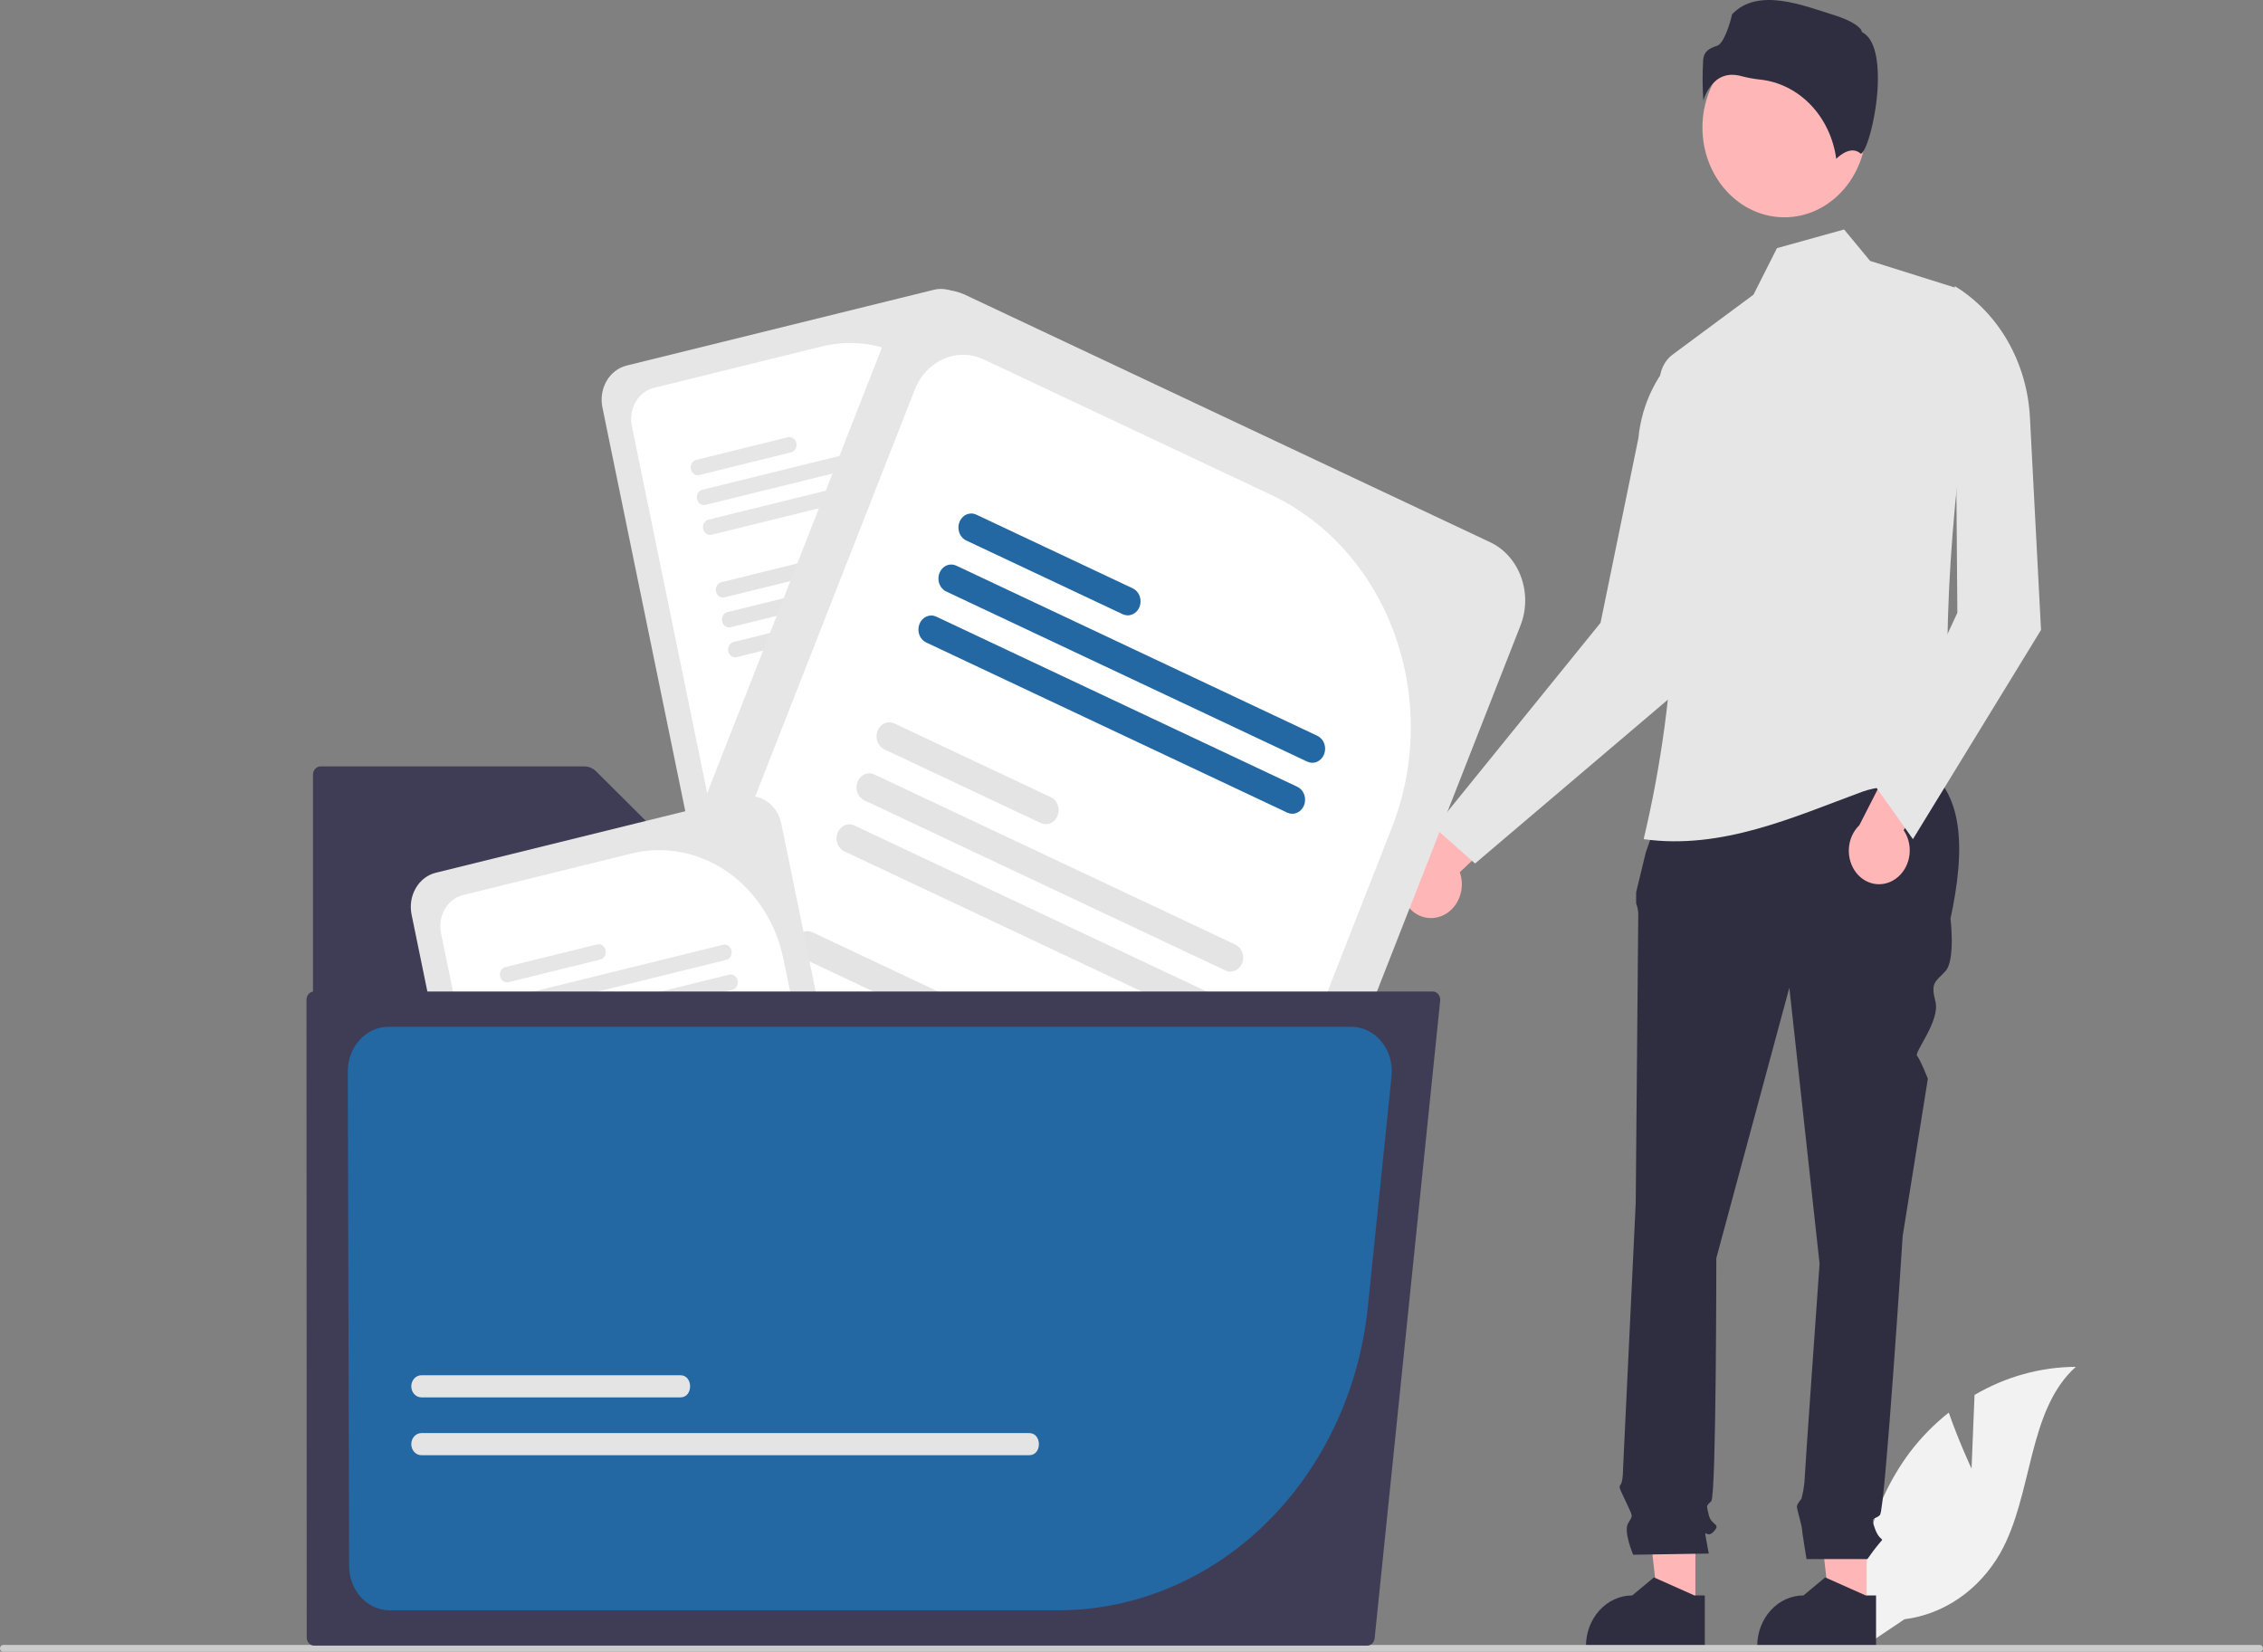 <svg width="311" height="227" viewBox="0 0 311 227" fill="none" xmlns="http://www.w3.org/2000/svg">
<rect x="0" y="0" width="311" height="227" fill="#808080" stroke="none"/>
<g clip-path="url(#clip0_1768_12449)">
<path d="M197.527 126.068C198.615 125.818 199.571 125.11 200.187 124.095C200.804 123.081 201.032 121.841 200.822 120.644C200.775 120.38 200.707 120.12 200.618 119.869L211.925 109.186L204.533 106.894L194.929 117.39C193.921 117.917 193.142 118.859 192.761 120.011C192.381 121.162 192.429 122.432 192.895 123.545C193.292 124.479 193.966 125.238 194.808 125.696C195.649 126.155 196.608 126.286 197.527 126.068L197.527 126.068Z" fill="#FFB6B6"/>
<path d="M270.946 201.83L271.357 191.702C275.641 189.192 280.419 187.866 285.277 187.84C278.591 193.831 279.427 205.38 274.894 213.436C273.463 215.937 271.537 218.053 269.258 219.627C266.98 221.201 264.407 222.193 261.731 222.529L256.137 226.283C255.369 221.592 255.538 216.775 256.633 212.162C257.727 207.55 259.721 203.253 262.477 199.566C264.041 197.515 265.835 195.688 267.816 194.128C269.156 198.001 270.946 201.83 270.946 201.83Z" fill="#F2F2F2"/>
<path d="M256.531 221.071L251.466 221.071L249.056 199.653L256.532 199.654L256.531 221.071Z" fill="#FFB6B6"/>
<path d="M257.823 226.453L241.489 226.453V226.226C241.489 224.378 242.159 222.606 243.352 221.299C244.544 219.992 246.161 219.258 247.847 219.257H247.847L250.831 216.776L256.398 219.258L257.824 219.258L257.823 226.453Z" fill="#2F2E41"/>
<path d="M232.997 221.071L227.931 221.071L225.521 199.653L232.998 199.654L232.997 221.071Z" fill="#FFB6B6"/>
<path d="M234.289 226.453L217.955 226.453V226.226C217.955 224.378 218.625 222.606 219.817 221.299C221.01 219.992 222.627 219.258 224.313 219.257H224.313L227.297 216.776L232.863 219.258L234.289 219.258L234.289 226.453Z" fill="#2F2E41"/>
<path d="M230.804 103.98L263.754 104.883C270.012 108.609 270.107 116.673 268.056 126.247C268.056 126.247 268.749 131.937 267.364 133.455C265.98 134.972 265.288 134.972 265.98 137.628C266.672 140.283 263.015 144.62 263.459 145.107C263.903 145.594 264.942 148.25 264.942 148.25L261.481 169.873C261.481 169.873 259.058 207.43 258.366 208.189C257.674 208.948 256.981 208.189 257.674 210.086C258.366 211.983 259.058 211.224 258.366 211.983C257.753 212.707 257.175 213.467 256.635 214.259H248.268C248.268 214.259 247.637 210.465 247.637 210.086C247.637 209.707 246.945 207.43 246.945 207.051C246.945 206.672 247.557 206.001 247.557 206.001C247.768 205.23 247.911 204.438 247.983 203.637C247.983 202.878 250.06 173.667 250.06 173.667L245.906 135.731L235.87 172.908C235.87 172.908 235.87 205.534 235.178 206.292C234.485 207.051 234.485 206.672 234.831 208.189C235.178 209.707 236.562 209.327 235.524 210.465C234.485 211.603 234.139 209.707 234.485 211.603L234.831 213.5L224.449 213.663C224.449 213.663 223.064 210.465 223.756 209.327C224.449 208.189 224.407 208.5 223.563 206.637C222.718 204.775 222.372 204.395 222.718 204.016C223.064 203.637 223.064 201.619 223.064 201.619L224.795 165.321C224.795 165.321 225.141 127.005 225.141 125.867C225.167 125.282 225.069 124.697 224.853 124.161V122.616L226.179 117.142L230.804 103.98Z" fill="#2F2E41"/>
<path d="M197.146 113.745L202.714 118.667L233.072 92.874L231.275 47.981C229.568 49.479 228.149 51.332 227.099 53.434C226.049 55.537 225.39 57.846 225.16 60.23L219.959 85.589L197.146 113.745Z" fill="#E6E6E6"/>
<path d="M225.886 115.321C236.632 116.826 246.533 112.265 255.885 108.823C260.107 107.269 264.36 108.891 268.279 106.263C266.584 87.965 268.23 67.353 271.83 45.388C272.035 44.145 271.821 42.862 271.227 41.779C270.633 40.696 269.7 39.887 268.601 39.502L257.001 35.854L253.429 31.535L244.204 34.102L240.975 40.5L229.879 48.718C229.231 49.198 228.723 49.872 228.417 50.66C228.111 51.448 228.018 52.316 228.152 53.16C231.485 73.818 230.713 95.02 225.886 115.321Z" fill="#E6E6E6"/>
<path d="M260.182 120.984C261.167 120.419 261.91 119.451 262.25 118.291C262.591 117.13 262.502 115.87 262.002 114.781C261.891 114.54 261.761 114.311 261.613 114.096L269.831 100.437L262.149 100.442L255.523 113.413C254.684 114.222 254.169 115.36 254.089 116.582C254.01 117.804 254.372 119.011 255.098 119.943C255.712 120.723 256.55 121.251 257.473 121.44C258.397 121.629 259.352 121.469 260.182 120.984L260.182 120.984Z" fill="#FFB6B6"/>
<path d="M257.861 108.232L262.89 115.321L280.494 86.574L278.971 57.368C278.778 53.649 277.728 50.043 275.922 46.887C274.115 43.731 271.61 41.128 268.638 39.318L268.998 84.211L257.861 108.232Z" fill="#E6E6E6"/>
<path d="M245.222 29.864C251.439 29.864 256.479 24.339 256.479 17.524C256.479 10.709 251.439 5.185 245.222 5.185C239.004 5.185 233.964 10.709 233.964 17.524C233.964 24.339 239.004 29.864 245.222 29.864Z" fill="#FFB6B6"/>
<path d="M238.049 10.283C238.484 10.286 238.918 10.349 239.34 10.468C240.171 10.687 241.015 10.843 241.866 10.933C244.473 11.201 246.921 12.42 248.822 14.393C250.722 16.366 251.964 18.981 252.35 21.819C253.004 21.193 254.493 20.043 255.713 21.112C255.732 21.129 255.742 21.138 255.785 21.116C256.596 20.694 258.034 15.508 258.077 10.942C258.1 8.519 257.752 5.424 255.964 4.444L255.87 4.392L255.845 4.28C255.726 3.735 254.391 2.804 252.071 2.08C247.855 0.764 241.571 -1.8 238.032 1.973C237.764 3.245 236.893 5.968 236.013 6.276C235.038 6.618 234.197 6.913 234.064 8.223C233.953 10.088 233.961 11.959 234.088 13.822C234.418 12.682 235.067 11.684 235.942 10.969C236.564 10.51 237.299 10.27 238.049 10.283Z" fill="#2F2E41"/>
<path d="M311 226.531C311 226.593 310.989 226.654 310.968 226.711C310.946 226.768 310.915 226.819 310.875 226.863C310.835 226.906 310.788 226.941 310.736 226.964C310.684 226.988 310.629 227 310.572 227H0.428C0.314 227 0.205 226.95 0.125 226.862C0.045 226.775 0 226.655 0 226.531C0 226.407 0.045 226.288 0.125 226.2C0.205 226.112 0.314 226.063 0.428 226.063H310.572C310.629 226.062 310.684 226.074 310.736 226.098C310.788 226.121 310.835 226.156 310.875 226.199C310.915 226.243 310.946 226.295 310.968 226.352C310.989 226.409 311 226.47 311 226.531Z" fill="#CCCCCC"/>
<path d="M128.355 39.821L86.097 50.242C84.965 50.523 83.98 51.284 83.36 52.36C82.739 53.435 82.533 54.736 82.787 55.978L94.374 112.434L144.025 100.19C144.433 100.091 144.806 99.865 145.1 99.539L133.588 43.45C133.332 42.209 132.637 41.13 131.656 40.45C130.675 39.769 129.488 39.543 128.355 39.821Z" fill="#E6E6E6"/>
<path d="M113.005 47.596L89.847 53.307C88.816 53.562 87.919 54.255 87.354 55.234C86.788 56.213 86.6 57.398 86.831 58.529L97.725 111.608L141.822 100.734L133.888 62.078C132.866 57.125 130.093 52.819 126.178 50.104C122.263 47.389 117.526 46.487 113.005 47.596Z" fill="white"/>
<path d="M133.342 97.872L104.27 105.042C104.146 105.072 104.028 105.129 103.923 105.21C103.819 105.29 103.73 105.392 103.661 105.511C103.593 105.629 103.547 105.761 103.525 105.899C103.503 106.036 103.506 106.178 103.534 106.314C103.562 106.451 103.615 106.58 103.688 106.694C103.762 106.809 103.855 106.906 103.963 106.981C104.071 107.056 104.192 107.106 104.317 107.13C104.443 107.154 104.572 107.15 104.697 107.119L133.768 99.95C133.893 99.919 134.011 99.862 134.116 99.782C134.22 99.701 134.309 99.599 134.378 99.481C134.446 99.362 134.493 99.231 134.515 99.093C134.537 98.955 134.533 98.813 134.505 98.677C134.477 98.54 134.425 98.411 134.351 98.296C134.278 98.182 134.184 98.085 134.076 98.01C133.968 97.935 133.848 97.885 133.722 97.861C133.596 97.837 133.467 97.841 133.342 97.872Z" fill="#E4E4E4"/>
<path d="M132.499 93.764L103.427 100.934C103.176 100.996 102.957 101.165 102.819 101.403C102.681 101.642 102.636 101.931 102.692 102.207C102.749 102.483 102.903 102.723 103.121 102.874C103.339 103.025 103.603 103.075 103.854 103.013L132.926 95.844C133.05 95.813 133.168 95.756 133.273 95.675C133.377 95.594 133.466 95.492 133.534 95.374C133.602 95.255 133.649 95.124 133.67 94.986C133.692 94.848 133.689 94.707 133.661 94.57C133.633 94.433 133.581 94.304 133.507 94.19C133.434 94.076 133.34 93.978 133.232 93.903C133.124 93.829 133.004 93.778 132.878 93.754C132.752 93.73 132.624 93.734 132.499 93.764H132.499Z" fill="#E4E4E4"/>
<path d="M115.187 93.72L102.584 96.828C102.333 96.89 102.115 97.059 101.977 97.297C101.839 97.536 101.794 97.825 101.85 98.1C101.907 98.376 102.061 98.615 102.278 98.766C102.496 98.917 102.76 98.967 103.011 98.905L115.613 95.797C115.738 95.767 115.856 95.71 115.96 95.629C116.065 95.549 116.154 95.447 116.222 95.328C116.291 95.21 116.337 95.078 116.359 94.94C116.381 94.802 116.378 94.661 116.35 94.524C116.322 94.388 116.269 94.258 116.196 94.144C116.122 94.03 116.029 93.932 115.921 93.858C115.812 93.783 115.692 93.732 115.566 93.709C115.44 93.685 115.311 93.689 115.187 93.72Z" fill="#E4E4E4"/>
<path d="M129.891 81.057L100.819 88.227C100.695 88.257 100.577 88.314 100.472 88.395C100.368 88.476 100.279 88.578 100.211 88.696C100.073 88.935 100.027 89.224 100.084 89.5C100.141 89.776 100.295 90.016 100.513 90.167C100.731 90.318 100.994 90.368 101.246 90.306L130.318 83.137C130.442 83.106 130.56 83.049 130.664 82.968C130.769 82.887 130.858 82.785 130.926 82.667C130.994 82.548 131.04 82.417 131.062 82.279C131.084 82.141 131.081 81.999 131.053 81.863C131.025 81.727 130.972 81.597 130.899 81.483C130.825 81.369 130.732 81.271 130.624 81.196C130.516 81.121 130.396 81.071 130.27 81.047C130.144 81.023 130.015 81.026 129.891 81.057Z" fill="#E4E4E4"/>
<path d="M129.048 76.951L99.976 84.12C99.852 84.151 99.734 84.208 99.629 84.288C99.525 84.369 99.436 84.471 99.368 84.589C99.299 84.707 99.253 84.839 99.231 84.977C99.209 85.115 99.212 85.256 99.24 85.393C99.268 85.53 99.321 85.659 99.394 85.773C99.468 85.888 99.561 85.985 99.669 86.059C99.777 86.134 99.898 86.185 100.023 86.209C100.149 86.232 100.278 86.228 100.403 86.198L129.475 79.028C129.599 78.998 129.717 78.941 129.821 78.86C129.926 78.779 130.014 78.677 130.083 78.559C130.151 78.441 130.197 78.309 130.219 78.171C130.241 78.033 130.238 77.892 130.21 77.756C130.182 77.619 130.13 77.49 130.056 77.376C129.982 77.261 129.889 77.164 129.781 77.09C129.673 77.015 129.553 76.964 129.427 76.94C129.301 76.916 129.173 76.92 129.048 76.951Z" fill="#E4E4E4"/>
<path d="M111.735 76.905L99.133 80.013C99.009 80.043 98.891 80.101 98.787 80.181C98.682 80.262 98.593 80.364 98.525 80.483C98.457 80.601 98.41 80.733 98.389 80.871C98.367 81.008 98.37 81.15 98.398 81.286C98.426 81.423 98.478 81.552 98.552 81.666C98.626 81.781 98.719 81.878 98.827 81.953C98.935 82.028 99.055 82.079 99.181 82.102C99.307 82.126 99.436 82.123 99.56 82.092L112.162 78.984C112.287 78.954 112.405 78.896 112.509 78.816C112.613 78.735 112.702 78.633 112.77 78.514C112.839 78.396 112.885 78.264 112.907 78.126C112.929 77.988 112.925 77.847 112.897 77.711C112.869 77.574 112.817 77.445 112.744 77.331C112.67 77.216 112.577 77.119 112.469 77.044C112.361 76.969 112.24 76.918 112.115 76.894C111.989 76.871 111.86 76.874 111.735 76.905Z" fill="#E4E4E4"/>
<path d="M126.439 64.242L97.368 71.411C97.116 71.473 96.897 71.642 96.76 71.881C96.622 72.12 96.576 72.409 96.633 72.685C96.689 72.96 96.843 73.2 97.061 73.351C97.279 73.502 97.543 73.552 97.794 73.49L126.866 66.321C126.991 66.29 127.109 66.233 127.213 66.153C127.317 66.072 127.406 65.969 127.474 65.851C127.543 65.733 127.589 65.601 127.611 65.463C127.633 65.325 127.629 65.184 127.601 65.048C127.573 64.911 127.521 64.782 127.448 64.668C127.374 64.553 127.281 64.456 127.173 64.381C127.065 64.306 126.944 64.255 126.819 64.231C126.693 64.208 126.564 64.211 126.439 64.242Z" fill="#E6E6E6"/>
<path d="M125.597 60.136L96.525 67.306C96.401 67.336 96.283 67.394 96.178 67.474C96.074 67.555 95.985 67.657 95.917 67.775C95.779 68.014 95.734 68.303 95.79 68.579C95.847 68.855 96.001 69.095 96.219 69.246C96.437 69.397 96.7 69.447 96.952 69.385L126.024 62.216C126.148 62.185 126.266 62.128 126.37 62.047C126.475 61.966 126.564 61.864 126.632 61.746C126.7 61.627 126.747 61.496 126.768 61.358C126.79 61.22 126.787 61.079 126.759 60.942C126.731 60.806 126.679 60.676 126.605 60.562C126.531 60.448 126.438 60.35 126.33 60.276C126.222 60.201 126.102 60.15 125.976 60.126C125.85 60.102 125.722 60.106 125.597 60.136Z" fill="#E6E6E6"/>
<path d="M108.284 60.09L95.682 63.197C95.43 63.259 95.212 63.428 95.074 63.667C94.936 63.906 94.89 64.195 94.947 64.471C95.003 64.747 95.158 64.986 95.376 65.138C95.593 65.289 95.857 65.339 96.109 65.277L108.711 62.169C108.835 62.138 108.953 62.081 109.058 62C109.162 61.919 109.251 61.817 109.319 61.699C109.387 61.581 109.434 61.449 109.455 61.311C109.477 61.173 109.474 61.032 109.446 60.895C109.418 60.759 109.366 60.63 109.292 60.515C109.219 60.401 109.125 60.303 109.017 60.229C108.909 60.154 108.789 60.103 108.663 60.079C108.537 60.055 108.409 60.059 108.284 60.09Z" fill="#E6E6E6"/>
<path d="M44.05 105.325C43.775 105.326 43.511 105.446 43.316 105.659C43.121 105.873 43.011 106.162 43.011 106.464V224.227C43.011 224.529 43.121 224.819 43.316 225.032C43.511 225.246 43.775 225.366 44.05 225.366H178.753C179.028 225.366 179.293 225.246 179.487 225.032C179.682 224.819 179.792 224.529 179.792 224.227V125.368C179.792 125.066 179.682 124.776 179.487 124.563C179.293 124.349 179.028 124.229 178.753 124.228H101.442C100.658 124.229 99.901 123.909 99.32 123.33L81.94 106.02C81.492 105.572 80.907 105.325 80.301 105.325H44.05Z" fill="#3F3D56"/>
<path d="M204.806 74.524L132.68 40.535C130.746 39.627 128.562 39.596 126.608 40.45C124.653 41.304 123.088 42.973 122.254 45.091L84.461 141.45L169.205 181.385C169.9 181.716 170.667 181.82 171.414 181.685L208.962 85.951C209.791 83.832 209.819 81.438 209.039 79.296C208.26 77.153 206.738 75.437 204.806 74.524Z" fill="#E6E6E6"/>
<path d="M174.735 68.03L135.208 49.404C133.447 48.576 131.459 48.548 129.679 49.325C127.899 50.102 126.473 51.621 125.714 53.55L90.181 144.146L165.445 179.614L191.323 113.636C194.63 105.176 194.741 95.624 191.632 87.074C188.522 78.524 182.445 71.675 174.735 68.03Z" fill="white"/>
<path d="M155.779 165.525L106.159 142.142C105.946 142.042 105.718 141.988 105.487 141.985C105.255 141.981 105.025 142.027 104.81 142.121C104.595 142.215 104.399 142.354 104.233 142.531C104.068 142.708 103.935 142.919 103.844 143.152C103.752 143.385 103.704 143.635 103.701 143.889C103.698 144.143 103.741 144.394 103.826 144.63C103.912 144.866 104.04 145.08 104.201 145.262C104.363 145.443 104.556 145.588 104.768 145.688L154.388 169.071C154.601 169.171 154.829 169.225 155.061 169.229C155.292 169.233 155.522 169.186 155.737 169.092C155.952 168.999 156.148 168.859 156.314 168.682C156.48 168.506 156.612 168.295 156.703 168.062C156.795 167.829 156.843 167.578 156.846 167.324C156.849 167.071 156.807 166.819 156.721 166.583C156.635 166.348 156.508 166.133 156.346 165.952C156.184 165.77 155.992 165.625 155.779 165.525Z" fill="#E4E4E4"/>
<path d="M158.528 158.514L108.909 135.131C108.479 134.929 107.994 134.922 107.56 135.112C107.126 135.302 106.779 135.673 106.594 136.143C106.41 136.614 106.403 137.145 106.576 137.621C106.749 138.097 107.088 138.478 107.517 138.68L157.137 162.063C157.349 162.164 157.578 162.217 157.809 162.22C158.04 162.224 158.27 162.177 158.485 162.083C158.7 161.989 158.896 161.85 159.062 161.673C159.228 161.496 159.36 161.285 159.451 161.052C159.543 160.819 159.591 160.568 159.595 160.315C159.598 160.061 159.555 159.809 159.469 159.574C159.384 159.338 159.256 159.123 159.095 158.941C158.934 158.76 158.741 158.615 158.529 158.514H158.528Z" fill="#E4E4E4"/>
<path d="M133.167 138.26L111.657 128.123C111.445 128.023 111.216 127.97 110.985 127.966C110.754 127.962 110.524 128.009 110.309 128.103C110.094 128.196 109.899 128.336 109.733 128.513C109.567 128.689 109.435 128.9 109.343 129.133C109.252 129.366 109.203 129.617 109.2 129.87C109.197 130.124 109.24 130.375 109.326 130.611C109.411 130.846 109.539 131.061 109.7 131.242C109.862 131.424 110.054 131.569 110.267 131.669L131.776 141.805C131.989 141.905 132.217 141.959 132.448 141.962C132.679 141.966 132.909 141.919 133.124 141.826C133.339 141.732 133.535 141.593 133.701 141.416C133.866 141.239 133.999 141.028 134.09 140.795C134.181 140.562 134.23 140.312 134.233 140.058C134.236 139.805 134.193 139.553 134.108 139.318C134.022 139.082 133.895 138.867 133.733 138.686C133.572 138.504 133.379 138.359 133.167 138.26Z" fill="#E4E4E4"/>
<path d="M167.035 136.825L117.415 113.442C116.986 113.241 116.501 113.234 116.068 113.424C115.634 113.614 115.287 113.985 115.102 114.455C114.918 114.925 114.911 115.456 115.084 115.932C115.257 116.408 115.595 116.789 116.023 116.991L165.643 140.374C165.856 140.475 166.085 140.529 166.316 140.532C166.548 140.536 166.778 140.489 166.993 140.396C167.208 140.302 167.404 140.162 167.57 139.985C167.736 139.808 167.869 139.597 167.96 139.364C168.052 139.131 168.1 138.88 168.103 138.626C168.106 138.372 168.064 138.12 167.978 137.884C167.892 137.649 167.764 137.434 167.603 137.252C167.441 137.07 167.248 136.925 167.035 136.825Z" fill="#E4E4E4"/>
<path d="M169.784 129.818L120.164 106.435C119.951 106.335 119.723 106.281 119.492 106.278C119.26 106.274 119.03 106.32 118.815 106.414C118.6 106.508 118.404 106.647 118.238 106.824C118.073 107.001 117.94 107.212 117.849 107.445C117.757 107.678 117.709 107.928 117.706 108.182C117.703 108.436 117.745 108.687 117.831 108.923C117.917 109.159 118.045 109.373 118.206 109.555C118.368 109.736 118.561 109.881 118.773 109.981L168.393 133.364C168.606 133.464 168.834 133.518 169.065 133.522C169.297 133.525 169.527 133.479 169.742 133.385C169.957 133.292 170.153 133.152 170.319 132.975C170.484 132.799 170.617 132.588 170.708 132.355C170.8 132.121 170.848 131.871 170.851 131.617C170.854 131.364 170.812 131.112 170.726 130.876C170.64 130.641 170.512 130.426 170.351 130.245C170.189 130.063 169.996 129.918 169.784 129.818Z" fill="#E4E4E4"/>
<path d="M144.423 109.56L122.914 99.424C122.484 99.222 122 99.215 121.566 99.405C121.132 99.595 120.784 99.966 120.6 100.436C120.415 100.907 120.409 101.438 120.581 101.914C120.754 102.39 121.093 102.771 121.522 102.973L143.031 113.109C143.244 113.21 143.472 113.263 143.704 113.267C143.935 113.27 144.165 113.224 144.38 113.13C144.595 113.036 144.791 112.896 144.957 112.719C145.123 112.542 145.255 112.331 145.347 112.098C145.438 111.865 145.487 111.615 145.49 111.361C145.493 111.107 145.45 110.855 145.365 110.62C145.279 110.384 145.152 110.169 144.99 109.987C144.828 109.806 144.636 109.661 144.423 109.56Z" fill="#E4E4E4"/>
<path d="M178.291 108.126L128.672 84.743C128.242 84.541 127.758 84.535 127.324 84.725C126.891 84.915 126.544 85.285 126.359 85.756C126.175 86.226 126.168 86.757 126.341 87.233C126.513 87.708 126.851 88.089 127.28 88.292L176.9 111.675C177.112 111.775 177.341 111.829 177.572 111.832C177.804 111.836 178.033 111.789 178.248 111.695C178.463 111.601 178.659 111.462 178.825 111.285C178.991 111.108 179.124 110.897 179.215 110.664C179.306 110.43 179.355 110.18 179.358 109.926C179.361 109.673 179.319 109.421 179.233 109.185C179.147 108.949 179.02 108.734 178.858 108.553C178.697 108.371 178.504 108.226 178.291 108.126Z" fill="#2368A2"/>
<path d="M181.04 101.118L131.42 77.735C130.991 77.534 130.506 77.527 130.073 77.717C129.639 77.907 129.292 78.278 129.107 78.748C128.923 79.218 128.916 79.749 129.089 80.225C129.262 80.701 129.599 81.082 130.028 81.284L179.648 104.667C179.861 104.768 180.09 104.822 180.321 104.826C180.553 104.83 180.784 104.784 180.999 104.69C181.214 104.597 181.411 104.457 181.577 104.28C181.743 104.103 181.876 103.891 181.968 103.658C182.059 103.424 182.108 103.173 182.111 102.919C182.114 102.665 182.071 102.413 181.985 102.177C181.899 101.941 181.771 101.726 181.609 101.545C181.447 101.363 181.253 101.218 181.04 101.118Z" fill="#2368A2"/>
<path d="M155.68 80.86L134.17 70.724C133.741 70.522 133.256 70.515 132.822 70.705C132.388 70.895 132.04 71.266 131.856 71.736C131.671 72.207 131.665 72.738 131.838 73.214C132.011 73.69 132.349 74.071 132.778 74.273L154.288 84.409C154.5 84.51 154.729 84.563 154.96 84.567C155.192 84.57 155.421 84.523 155.636 84.429C155.852 84.335 156.048 84.196 156.213 84.019C156.379 83.842 156.512 83.631 156.603 83.398C156.695 83.165 156.743 82.914 156.746 82.661C156.749 82.407 156.707 82.155 156.621 81.919C156.535 81.684 156.408 81.469 156.246 81.287C156.085 81.105 155.892 80.96 155.68 80.86V80.86Z" fill="#2368A2"/>
<path d="M102.129 109.523L59.871 119.944C58.739 120.225 57.755 120.986 57.134 122.062C56.513 123.137 56.307 124.438 56.561 125.68L68.148 182.136L117.799 169.892C118.207 169.793 118.58 169.567 118.874 169.241L107.362 113.152C107.106 111.911 106.411 110.832 105.43 110.152C104.449 109.471 103.262 109.245 102.129 109.523Z" fill="#E6E6E6"/>
<path d="M86.779 117.297L63.621 123.008C62.59 123.263 61.693 123.956 61.128 124.935C60.562 125.914 60.374 127.099 60.605 128.23L71.499 181.309L115.596 170.435L107.662 131.779C106.64 126.826 103.868 122.52 99.953 119.805C96.038 117.09 91.3 116.188 86.779 117.297Z" fill="white"/>
<path d="M107.116 167.573L78.044 174.743C77.92 174.773 77.802 174.83 77.697 174.911C77.593 174.991 77.504 175.094 77.435 175.212C77.367 175.33 77.321 175.462 77.299 175.6C77.277 175.738 77.28 175.879 77.308 176.016C77.336 176.152 77.388 176.281 77.462 176.396C77.536 176.51 77.629 176.607 77.737 176.682C77.845 176.757 77.966 176.807 78.091 176.831C78.217 176.855 78.346 176.851 78.471 176.82L107.542 169.651C107.667 169.62 107.785 169.563 107.89 169.483C107.994 169.402 108.083 169.3 108.152 169.182C108.22 169.064 108.267 168.932 108.289 168.794C108.311 168.656 108.307 168.514 108.279 168.378C108.251 168.241 108.199 168.112 108.125 167.998C108.052 167.883 107.958 167.786 107.85 167.711C107.742 167.636 107.621 167.586 107.496 167.562C107.37 167.539 107.241 167.542 107.116 167.573Z" fill="#E4E4E4"/>
<path d="M106.273 163.465L77.201 170.635C76.95 170.697 76.731 170.866 76.593 171.105C76.455 171.343 76.409 171.633 76.466 171.908C76.523 172.184 76.677 172.424 76.895 172.575C77.113 172.726 77.376 172.776 77.628 172.714L106.7 165.545C106.951 165.483 107.17 165.314 107.308 165.075C107.446 164.836 107.491 164.547 107.435 164.271C107.378 163.995 107.224 163.756 107.006 163.605C106.788 163.453 106.525 163.403 106.273 163.465Z" fill="#E4E4E4"/>
<path d="M88.961 163.421L76.359 166.529C76.234 166.56 76.117 166.617 76.012 166.697C75.908 166.778 75.819 166.88 75.751 166.998C75.683 167.116 75.637 167.248 75.615 167.386C75.593 167.524 75.596 167.665 75.624 167.801C75.652 167.938 75.704 168.067 75.778 168.181C75.852 168.295 75.945 168.392 76.052 168.467C76.16 168.542 76.281 168.593 76.406 168.616C76.532 168.64 76.66 168.637 76.785 168.606L89.387 165.498C89.512 165.468 89.63 165.411 89.734 165.331C89.839 165.25 89.928 165.148 89.997 165.03C90.065 164.911 90.112 164.779 90.133 164.641C90.155 164.503 90.152 164.362 90.124 164.225C90.096 164.089 90.044 163.96 89.97 163.845C89.896 163.731 89.803 163.633 89.695 163.559C89.587 163.484 89.466 163.433 89.34 163.41C89.214 163.386 89.085 163.39 88.961 163.421Z" fill="#E4E4E4"/>
<path d="M103.665 150.758L74.593 157.928C74.469 157.958 74.351 158.016 74.246 158.096C74.142 158.177 74.053 158.279 73.985 158.398C73.847 158.636 73.801 158.926 73.858 159.201C73.915 159.477 74.069 159.717 74.287 159.868C74.504 160.019 74.768 160.069 75.02 160.007L104.092 152.838C104.343 152.776 104.562 152.607 104.7 152.368C104.838 152.129 104.883 151.84 104.827 151.564C104.77 151.288 104.616 151.049 104.398 150.898C104.18 150.746 103.916 150.696 103.665 150.758Z" fill="#E4E4E4"/>
<path d="M102.822 146.653L73.75 153.822C73.626 153.853 73.508 153.91 73.403 153.99C73.299 154.071 73.21 154.173 73.141 154.291C73.073 154.41 73.027 154.541 73.005 154.679C72.983 154.817 72.986 154.959 73.014 155.095C73.042 155.232 73.094 155.361 73.168 155.475C73.242 155.59 73.335 155.687 73.443 155.762C73.551 155.836 73.672 155.887 73.797 155.911C73.923 155.934 74.052 155.931 74.177 155.9L103.248 148.73C103.373 148.7 103.491 148.643 103.595 148.562C103.7 148.482 103.788 148.379 103.857 148.261C103.925 148.143 103.971 148.011 103.993 147.873C104.015 147.736 104.012 147.594 103.984 147.458C103.956 147.321 103.903 147.192 103.83 147.078C103.756 146.964 103.663 146.866 103.555 146.792C103.447 146.717 103.327 146.666 103.201 146.642C103.075 146.619 102.947 146.622 102.822 146.653Z" fill="#E4E4E4"/>
<path d="M85.509 146.606L72.907 149.714C72.656 149.776 72.437 149.945 72.299 150.184C72.161 150.423 72.116 150.712 72.172 150.987C72.229 151.263 72.383 151.503 72.601 151.654C72.819 151.805 73.082 151.855 73.334 151.793L85.936 148.685C86.188 148.623 86.406 148.454 86.544 148.215C86.682 147.977 86.728 147.688 86.671 147.412C86.615 147.136 86.46 146.896 86.243 146.745C86.025 146.594 85.761 146.544 85.509 146.606Z" fill="#E4E4E4"/>
<path d="M100.214 133.944L71.142 141.113C71.017 141.144 70.9 141.201 70.795 141.282C70.691 141.363 70.602 141.465 70.534 141.583C70.396 141.822 70.35 142.111 70.407 142.387C70.463 142.663 70.618 142.902 70.835 143.053C71.053 143.205 71.317 143.255 71.569 143.193L100.64 136.023C100.765 135.993 100.883 135.935 100.987 135.855C101.092 135.774 101.18 135.672 101.249 135.553C101.317 135.435 101.363 135.303 101.385 135.165C101.407 135.027 101.404 134.886 101.376 134.75C101.348 134.613 101.295 134.484 101.222 134.37C101.148 134.255 101.055 134.158 100.947 134.083C100.839 134.008 100.719 133.957 100.593 133.934C100.467 133.91 100.338 133.913 100.214 133.944H100.214Z" fill="#E6E6E6"/>
<path d="M99.371 129.838L70.299 137.007C70.174 137.038 70.057 137.095 69.952 137.175C69.848 137.256 69.759 137.358 69.691 137.477C69.553 137.716 69.507 138.005 69.564 138.28C69.621 138.556 69.775 138.796 69.993 138.947C70.211 139.098 70.474 139.148 70.726 139.086L99.798 131.917C100.049 131.855 100.268 131.686 100.406 131.447C100.544 131.208 100.589 130.919 100.533 130.643C100.476 130.368 100.322 130.128 100.104 129.977C99.886 129.826 99.622 129.775 99.371 129.838H99.371Z" fill="#E6E6E6"/>
<path d="M82.058 129.792L69.456 132.899C69.204 132.961 68.986 133.13 68.848 133.369C68.71 133.608 68.664 133.897 68.721 134.173C68.778 134.449 68.932 134.689 69.15 134.84C69.368 134.991 69.631 135.041 69.883 134.979L82.485 131.871C82.61 131.84 82.727 131.783 82.832 131.702C82.936 131.622 83.025 131.519 83.093 131.401C83.162 131.283 83.208 131.151 83.23 131.013C83.251 130.875 83.248 130.734 83.22 130.597C83.192 130.461 83.14 130.332 83.066 130.217C82.993 130.103 82.899 130.006 82.791 129.931C82.683 129.856 82.563 129.805 82.438 129.781C82.312 129.757 82.183 129.761 82.058 129.792Z" fill="#E6E6E6"/>
<path d="M43.158 136.256C43.021 136.256 42.886 136.285 42.76 136.342C42.634 136.4 42.52 136.484 42.423 136.589C42.327 136.695 42.25 136.82 42.198 136.959C42.146 137.097 42.119 137.245 42.119 137.394C42.119 137.437 42.151 225.142 42.151 225.142C42.179 225.421 42.3 225.678 42.491 225.864C42.681 226.051 42.928 226.154 43.183 226.154H187.883C188.138 226.154 188.385 226.051 188.575 225.864C188.766 225.678 188.887 225.421 188.915 225.142L197.922 137.522C197.939 137.363 197.924 137.202 197.88 137.049C197.835 136.896 197.762 136.755 197.665 136.636C197.568 136.516 197.448 136.42 197.315 136.354C197.181 136.289 197.036 136.255 196.89 136.256L43.158 136.256Z" fill="#3F3D56"/>
<path d="M53.369 141.112C51.901 141.116 50.493 141.754 49.45 142.887C48.408 144.02 47.814 145.557 47.797 147.166L47.978 215.138C47.971 215.944 48.111 216.744 48.388 217.491C48.665 218.238 49.074 218.918 49.592 219.491C50.11 220.063 50.727 220.518 51.406 220.828C52.085 221.139 52.814 221.298 53.549 221.298H145.404C155.939 221.306 166.106 217.056 173.962 209.361C181.817 201.666 186.808 191.067 187.981 179.591L191.238 147.903C191.326 147.049 191.248 146.184 191.01 145.364C190.772 144.545 190.379 143.79 189.856 143.149C189.333 142.508 188.693 141.995 187.977 141.644C187.261 141.293 186.486 141.112 185.701 141.112H53.369ZM194.13 141.112L194.114 140.718H194.13V141.112Z" fill="#2368A2"/>
<path d="M93.492 192.037H57.908C57.541 192.037 57.188 191.876 56.928 191.591C56.668 191.306 56.522 190.92 56.522 190.517C56.522 190.114 56.668 189.727 56.928 189.442C57.188 189.157 57.541 188.997 57.908 188.997H93.492C95.279 188.97 95.297 192.064 93.492 192.037Z" fill="#E4E4E4"/>
<path d="M141.426 199.985H57.908C57.541 199.985 57.188 199.825 56.928 199.54C56.668 199.255 56.522 198.868 56.522 198.465C56.522 198.062 56.668 197.676 56.928 197.391C57.188 197.106 57.541 196.945 57.908 196.945H141.426C143.214 196.918 143.232 200.012 141.426 199.985Z" fill="#E4E4E4"/>
</g>
<defs>
<clipPath id="clip0_1768_12449">
<rect width="311" height="227" fill="white"/>
</clipPath>
</defs>
</svg>
